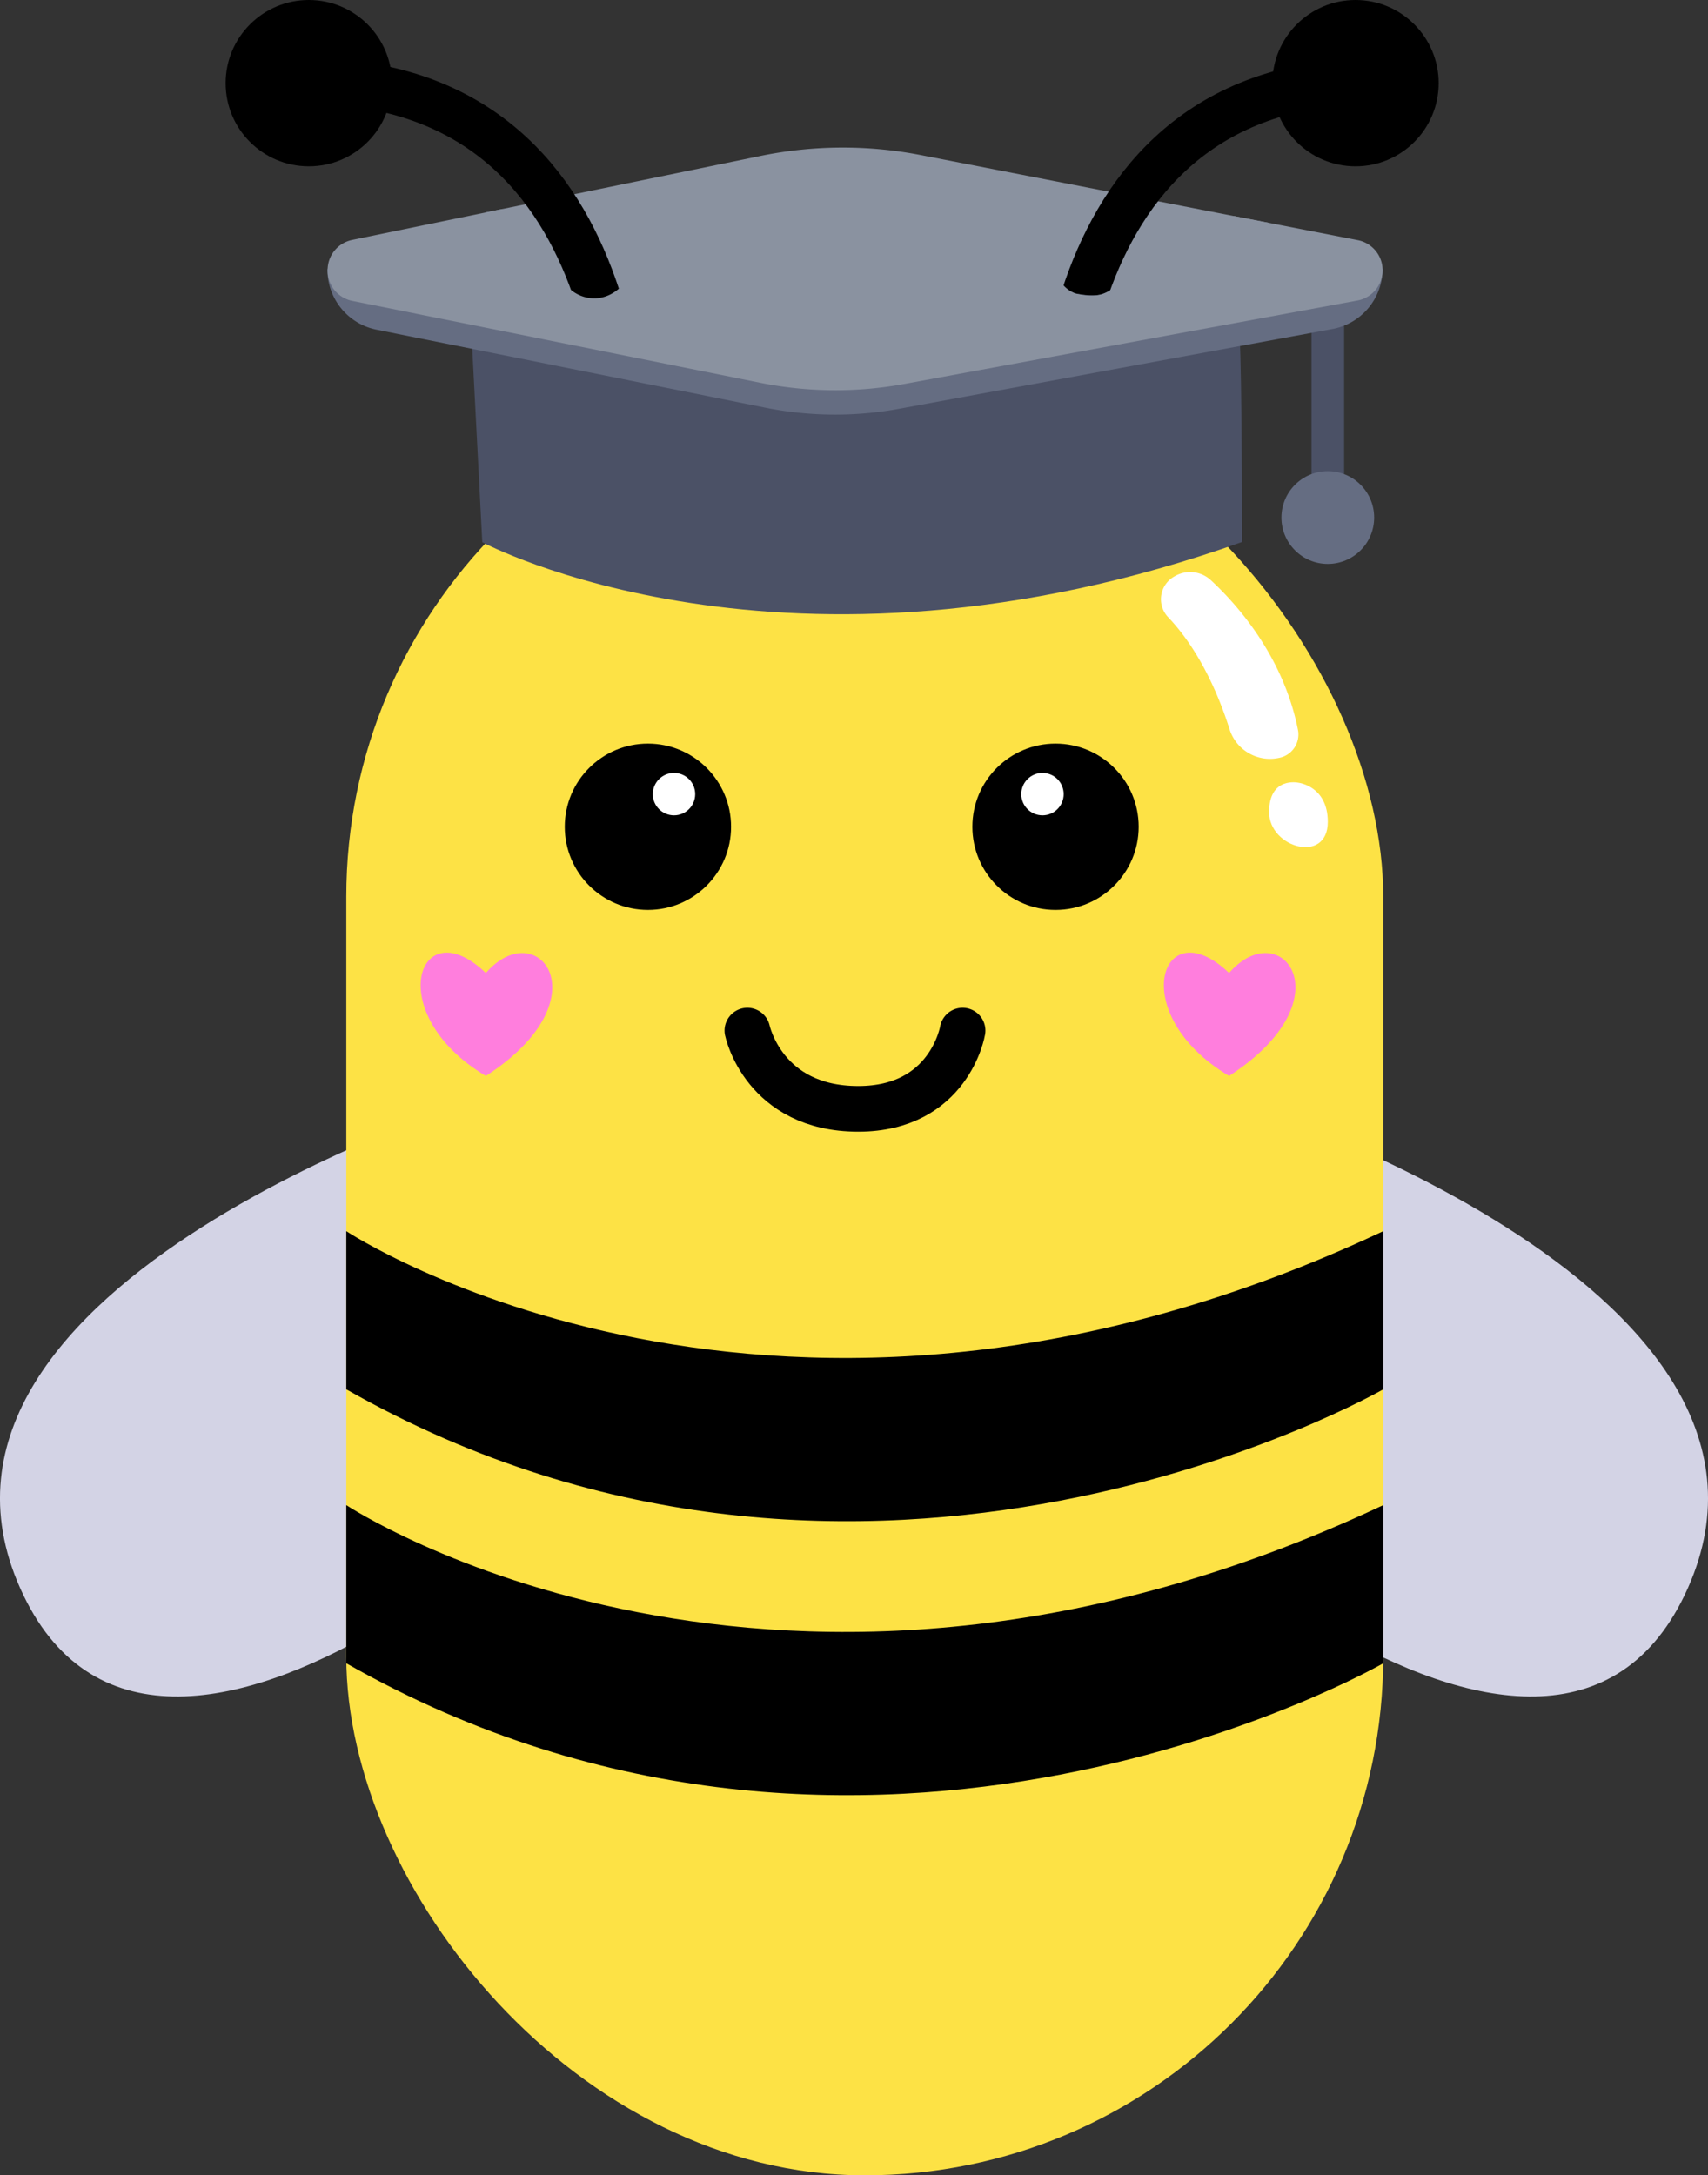 <svg xmlns="http://www.w3.org/2000/svg" viewBox="0 0 523.8 667"><rect x="0" y="0" width="523.8" height="667" fill="#333333" stroke="none"/><defs><style>.cls-1{fill:#8a92a0;}.cls-2{fill:#4b5166;}.cls-3{fill:#d3d3e5;}.cls-4{fill:#fde245;}.cls-5{fill:none;stroke:#000;stroke-linecap:round;stroke-miterlimit:10;stroke-width:14px;}.cls-6{fill:#fff;}.cls-7{fill:#ff7edd;}.cls-8{fill:#656d82;}</style></defs><title>Fichier 56</title><g id="Calque_2" data-name="Calque 2"><g id="Calque_2-2" data-name="Calque 2"><path class="cls-1" d="M164.8,84c1,1,3-1,4-1,3,10,16,11,24,7,6-3,12-13,6-20,16-2,35,4,51,1,23-4,49,0,73,7-4,6,2,10,7,12,5,1,11,1,15-3,12.07-10.46,29.33-12.51,44.47-18.64L282.39,47.55a125.29,125.29,0,0,0-49.15.26L148.68,65.19A44.43,44.43,0,0,1,164.8,84Z"/><rect class="cls-2" x="402.2" y="86.94" width="10" height="59.31"/><path class="cls-3" d="M149.2,336s-185,57-143,151,186-39,193-64S149.2,336,149.2,336Z"/><path class="cls-3" d="M374.6,336s185,57,143,151-186-39-193-64S374.6,336,374.6,336Z"/><rect class="cls-4" x="106.2" y="116" width="318" height="551" rx="159" ry="159"/><path d="M106.2,377.5s132,87.5,318,0V426s-158,91-318,0Z"/><path d="M106.2,461.5s132,87.5,318,0V510s-158,91-318,0Z"/><circle cx="198.7" cy="253.5" r="25.5"/><circle cx="94.7" cy="25.5" r="25.5"/><circle cx="415.7" cy="25.5" r="25.5"/><circle cx="323.7" cy="253.5" r="25.5"/><path class="cls-5" d="M191.2,153s9-123-91-128"/><path class="cls-5" d="M324.41,153s-9-123,91-128"/><path class="cls-5" d="M229.2,316s5,24,34,24c28,0,32-24,32-24"/><path class="cls-6" d="M371.32,177.88c7.85,7.26,22.24,23.21,26.73,45.92a7.3,7.3,0,0,1-5.86,8.59l-.29.06a13,13,0,0,1-14.82-8.82c-3.13-9.91-9-24.07-18.89-34.43a8,8,0,0,1,1.91-12.43l.2-.11A9.36,9.36,0,0,1,371.32,177.88Z"/><path class="cls-6" d="M398.2,240s9,1,9,12c0,13-18,8-18-3S398.2,240,398.2,240Z"/><circle class="cls-6" cx="319.7" cy="243.5" r="6.5"/><circle class="cls-6" cx="206.7" cy="243.5" r="6.5"/><path class="cls-7" d="M149,329.91c-32-19.06-20.76-51.5,0-31.56C164.81,280.07,185.57,306.24,149,329.91Z"/><path class="cls-7" d="M376.93,329.91c-32-19.06-20.76-51.5,0-31.56C392.71,280.07,413.48,306.24,376.93,329.91Z"/><path class="cls-2" d="M144.51,100.72l3.39,65.53s92.9,49.75,233-.07c0-60.56-1-68.38-1-68.38Z"/><path class="cls-8" d="M351.18,82.45A44.1,44.1,0,0,0,344.8,87c-4,4-10,4-15,3-3.64-1.46-7.81-4-8.26-7.55H199.88A16.76,16.76,0,0,1,192.8,90c-8,4-21,3-24-7-1,0-3,2-4,1-.25-.52-.5-1-.76-1.55H100.42v.25a18.75,18.75,0,0,0,15.06,18.39L234.68,125a108.6,108.6,0,0,0,41.13.33l132.82-24.45A18.75,18.75,0,0,0,424,82.45Z"/><path class="cls-1" d="M416.37,73.63,378.5,66.26c-15.14,6.14-21.13,7.53-33.2,18C339.55,91.87,334.8,91,329.8,90a9.36,9.36,0,0,1-4.25-14.25c-24-7-52.75-14.25-75.75-10.25-16,3-42.39,1.22-58.39,3.22,6,7,4.76,10.89,1.14,16.53-6.25,9.75-18,7.18-21.25-1.75-1,0-5.75-5.75-6.75-6.75-3.79-8-3.74-8.39-10.48-12.66L108,73.57a9.42,9.42,0,0,0-7.53,9.23V83A9.42,9.42,0,0,0,108,92.25L233.1,117.36a117,117,0,0,0,44.3.36L416.27,92.15a9.42,9.42,0,0,0,.1-18.52Z"/><circle class="cls-8" cx="407.2" cy="158.69" r="14.22"/></g></g></svg>